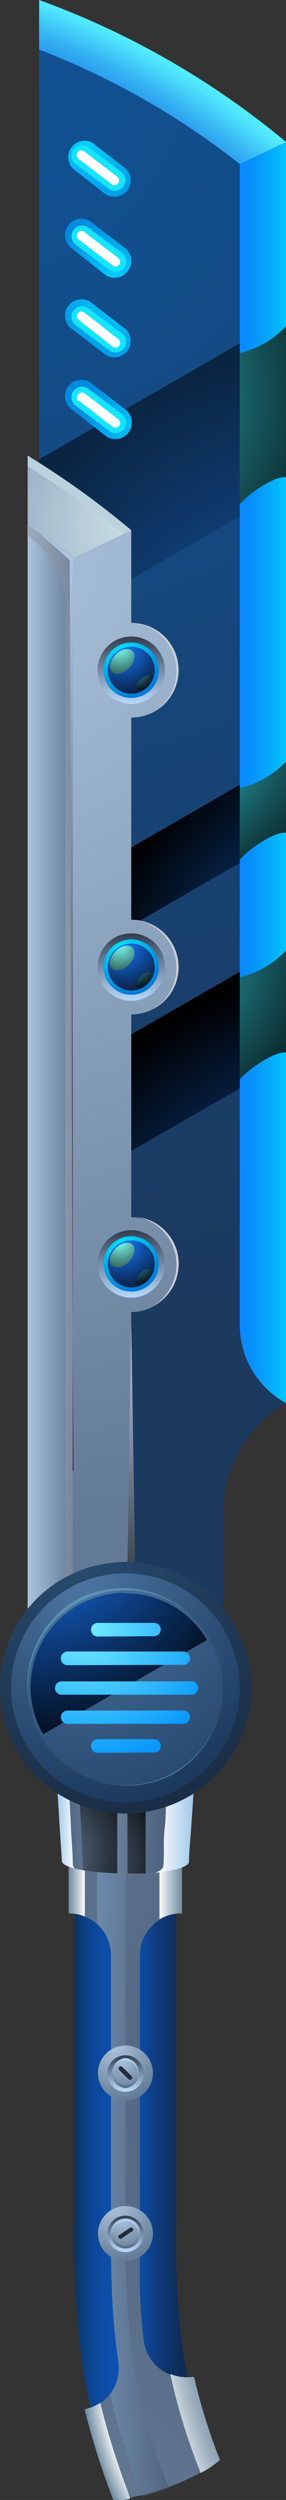 <svg xmlns="http://www.w3.org/2000/svg" xmlns:xlink="http://www.w3.org/1999/xlink" viewBox="0 0 15.71 137.19"><rect x="0" y="0" width="15.71" height="137.19" fill="#333333" stroke="none"/><defs><linearGradient id="linear-gradient" x1="4.1" y1="117.87" x2="11.67" y2="117.87" gradientUnits="userSpaceOnUse"><stop offset="0" stop-color="#0a3563"/><stop offset="0.07" stop-color="#0b3f81"/><stop offset="0.15" stop-color="#0c4799"/><stop offset="0.23" stop-color="#0d4daa"/><stop offset="0.32" stop-color="#0d51b5"/><stop offset="0.42" stop-color="#0d52b8"/><stop offset="0.46" stop-color="#0d4daa"/><stop offset="0.57" stop-color="#0e3e86"/><stop offset="0.68" stop-color="#0e3369"/><stop offset="0.78" stop-color="#0f2b55"/><stop offset="0.89" stop-color="#0f2749"/><stop offset="1" stop-color="#0f2545"/></linearGradient><radialGradient id="radial-gradient" cx="26.41" cy="114.94" r="40.55" gradientUnits="userSpaceOnUse"><stop offset="0" stop-color="#3e5170"/><stop offset="1" stop-color="#6f869e"/></radialGradient><linearGradient id="linear-gradient-2" x1="3.77" y1="101.85" x2="4.66" y2="101.85" gradientUnits="userSpaceOnUse"><stop offset="0" stop-color="#728da3"/><stop offset="0.19" stop-color="#889fb1"/><stop offset="0.6" stop-color="#c0ccd6"/><stop offset="1" stop-color="#fff"/></linearGradient><radialGradient id="radial-gradient-2" cx="20.62" cy="129.79" r="16.08" gradientUnits="userSpaceOnUse"><stop offset="0.93" stop-color="#fff"/><stop offset="0.96" stop-color="#c0ccd6"/><stop offset="0.99" stop-color="#889fb1"/><stop offset="1" stop-color="#728da3"/></radialGradient><linearGradient id="linear-gradient-3" x1="8.76" y1="101.94" x2="10.01" y2="101.94" gradientUnits="userSpaceOnUse"><stop offset="0" stop-color="#fff"/><stop offset="0.4" stop-color="#c0ccd6"/><stop offset="0.81" stop-color="#889fb1"/><stop offset="1" stop-color="#728da3"/></linearGradient><radialGradient id="radial-gradient-3" cx="35.86" cy="125.22" r="27.52" gradientUnits="userSpaceOnUse"><stop offset="0.87" stop-color="#728da3"/><stop offset="0.9" stop-color="#7590a5"/><stop offset="0.92" stop-color="#8098ac"/><stop offset="0.94" stop-color="#91a6b7"/><stop offset="0.96" stop-color="#aabac7"/><stop offset="0.98" stop-color="#cad4dc"/><stop offset="0.99" stop-color="#f0f3f5"/><stop offset="1" stop-color="#fff"/></radialGradient><linearGradient id="linear-gradient-4" x1="3.24" y1="117.75" x2="13.12" y2="117.75" gradientUnits="userSpaceOnUse"><stop offset="0" stop-color="#94bdeb"/><stop offset="0.09" stop-color="#8db4df"/><stop offset="0.26" stop-color="#799bc0"/><stop offset="0.48" stop-color="#5a728e"/><stop offset="0.74" stop-color="#2e3b4a"/><stop offset="1"/></linearGradient><linearGradient id="linear-gradient-5" x1="3.15" y1="100.54" x2="10.63" y2="100.54" gradientUnits="userSpaceOnUse"><stop offset="0" stop-color="#495d7a"/><stop offset="0.34" stop-color="#6f869e"/><stop offset="1" stop-color="#3e5170"/></linearGradient><linearGradient id="linear-gradient-6" x1="3.15" y1="100.41" x2="4.12" y2="100.41" gradientUnits="userSpaceOnUse"><stop offset="0" stop-color="#a2c8e8"/><stop offset="0.35" stop-color="#c3dcf0"/><stop offset="1" stop-color="#fff"/></linearGradient><linearGradient id="linear-gradient-7" x1="8.54" y1="100.5" x2="10.63" y2="100.5" gradientUnits="userSpaceOnUse"><stop offset="0" stop-color="#fff"/><stop offset="0.65" stop-color="#c3dcf0"/><stop offset="1" stop-color="#a2c8e8"/></linearGradient><radialGradient id="radial-gradient-4" cx="2.21" cy="101.75" r="7.38" gradientUnits="userSpaceOnUse"><stop offset="0" stop-color="#748dad"/><stop offset="0.22" stop-color="#53657c"/><stop offset="0.48" stop-color="#2f3a47"/><stop offset="0.71" stop-color="#161a20"/><stop offset="0.89" stop-color="#060709"/><stop offset="1"/></radialGradient><radialGradient id="radial-gradient-5" cx="3.98" cy="102.1" r="6.66" xlink:href="#radial-gradient-4"/><radialGradient id="radial-gradient-6" cx="-1.54" cy="3.14" r="69.8" gradientUnits="userSpaceOnUse"><stop offset="0" stop-color="#105396"/><stop offset="1" stop-color="#1c395e"/></radialGradient><radialGradient id="radial-gradient-7" cx="17.85" cy="39.49" r="20.23" gradientUnits="userSpaceOnUse"><stop offset="0" stop-color="#197aff"/><stop offset="0.63" stop-color="#092b5a"/><stop offset="1"/></radialGradient><radialGradient id="radial-gradient-8" cx="22.07" cy="56.6" r="17.74" xlink:href="#radial-gradient-7"/><radialGradient id="radial-gradient-9" cx="20.44" cy="74.03" r="21.17" xlink:href="#radial-gradient-7"/><linearGradient id="linear-gradient-8" x1="12.8" y1="38.52" x2="16.31" y2="38.52" gradientUnits="userSpaceOnUse"><stop offset="0.16" stop-color="#0989fd"/><stop offset="0.33" stop-color="#0893fd"/><stop offset="0.61" stop-color="#05adfe"/><stop offset="0.97" stop-color="#00d7ff"/><stop offset="1" stop-color="#00daff"/></linearGradient><radialGradient id="radial-gradient-10" cx="-14.92" cy="43.73" r="47.19" gradientUnits="userSpaceOnUse"><stop offset="0.85" stop-color="#095be1"/><stop offset="0.87" stop-color="#0c61e2"/><stop offset="0.89" stop-color="#1472e6"/><stop offset="0.93" stop-color="#228deb"/><stop offset="0.96" stop-color="#36b4f3"/><stop offset="0.99" stop-color="#4fe5fd"/><stop offset="1" stop-color="#53eeff"/></radialGradient><radialGradient id="radial-gradient-11" cx="-1.61" cy="30.12" r="53.61" gradientUnits="userSpaceOnUse"><stop offset="0" stop-color="#abc3db"/><stop offset="1" stop-color="#637a96"/></radialGradient><linearGradient id="linear-gradient-9" x1="7.21" y1="38.63" x2="7.21" y2="34.93" gradientUnits="userSpaceOnUse"><stop offset="0" stop-color="#b6d9fc"/><stop offset="1" stop-color="#323d4f"/></linearGradient><linearGradient id="linear-gradient-10" x1="7.21" y1="54.92" x2="7.21" y2="51.22" xlink:href="#linear-gradient-9"/><linearGradient id="linear-gradient-11" x1="7.21" y1="71.21" x2="7.21" y2="67.51" xlink:href="#linear-gradient-9"/><radialGradient id="radial-gradient-12" cx="8.21" cy="23.68" r="3.98" gradientUnits="userSpaceOnUse"><stop offset="0" stop-color="#00d0ff"/><stop offset="1" stop-color="#008be1"/></radialGradient><radialGradient id="radial-gradient-13" cx="6.56" cy="16.35" r="4.19" xlink:href="#radial-gradient-12"/><radialGradient id="radial-gradient-14" cx="6.41" cy="15.36" r="3.61" xlink:href="#radial-gradient-12"/><radialGradient id="radial-gradient-15" cx="4.72" cy="7.64" r="4.63" xlink:href="#radial-gradient-12"/><linearGradient id="linear-gradient-12" x1="1.52" y1="60.71" x2="4.03" y2="60.71" xlink:href="#radial-gradient-11"/><radialGradient id="radial-gradient-16" cx="6.75" cy="35.92" r="2.74" gradientUnits="userSpaceOnUse"><stop offset="0" stop-color="#0ef"/><stop offset="1" stop-color="#006ad4"/></radialGradient><radialGradient id="radial-gradient-17" cx="6.75" cy="35.68" r="3.38" xlink:href="#radial-gradient-7"/><radialGradient id="radial-gradient-18" cx="6.59" cy="35.56" r="2.47" gradientUnits="userSpaceOnUse"><stop offset="0" stop-color="#7dfff0"/><stop offset="0.63" stop-color="#2c5a55"/><stop offset="1"/></radialGradient><radialGradient id="radial-gradient-19" cx="7.23" cy="36.43" r="1.71" gradientUnits="userSpaceOnUse"><stop offset="0" stop-color="#4dd5ff"/><stop offset="0.63" stop-color="#1b4c5a"/><stop offset="1"/></radialGradient><radialGradient id="radial-gradient-20" cx="6.75" cy="52.21" r="2.74" xlink:href="#radial-gradient-16"/><radialGradient id="radial-gradient-21" cx="6.75" cy="51.97" r="3.38" xlink:href="#radial-gradient-7"/><radialGradient id="radial-gradient-22" cx="6.59" cy="51.85" r="2.47" xlink:href="#radial-gradient-18"/><radialGradient id="radial-gradient-23" cx="7.23" cy="52.71" r="1.71" xlink:href="#radial-gradient-19"/><radialGradient id="radial-gradient-24" cx="6.75" cy="68.5" r="2.74" xlink:href="#radial-gradient-16"/><radialGradient id="radial-gradient-25" cx="6.75" cy="68.26" r="3.38" xlink:href="#radial-gradient-7"/><radialGradient id="radial-gradient-26" cx="6.59" cy="68.14" r="2.47" xlink:href="#radial-gradient-18"/><radialGradient id="radial-gradient-27" cx="7.23" cy="69" r="1.71" xlink:href="#radial-gradient-19"/><radialGradient id="New_Gradient_Swatch_165" cx="-31.27" cy="57.28" r="51.52" gradientUnits="userSpaceOnUse"><stop offset="0" stop-color="#fff"/><stop offset="0.46" stop-color="#c3c6cd"/><stop offset="1" stop-color="#787e8f"/></radialGradient><linearGradient id="linear-gradient-13" x1="7.21" y1="92.61" x2="7.21" y2="72.58" gradientUnits="userSpaceOnUse"><stop offset="0"/><stop offset="0.09" stop-color="#111316"/><stop offset="0.72" stop-color="#8696ac"/><stop offset="1" stop-color="#b5cbe8"/></linearGradient><linearGradient id="linear-gradient-14" x1="3.01" y1="80.7" x2="3.01" y2="29.13" xlink:href="#linear-gradient-13"/><radialGradient id="radial-gradient-28" cx="7.1" cy="52.06" r="15.78" gradientUnits="userSpaceOnUse"><stop offset="0" stop-color="#3defff"/><stop offset="0.15" stop-color="#2fb7c3"/><stop offset="0.32" stop-color="#218089"/><stop offset="0.49" stop-color="#155258"/><stop offset="0.64" stop-color="#0c2f32"/><stop offset="0.78" stop-color="#051516"/><stop offset="0.91" stop-color="#010506"/><stop offset="1"/></radialGradient><radialGradient id="radial-gradient-29" cx="4.63" cy="21.7" r="19.8" xlink:href="#radial-gradient-28"/><radialGradient id="radial-gradient-30" cx="9.43" cy="40.34" r="13.06" xlink:href="#radial-gradient-28"/><radialGradient id="radial-gradient-31" cx="7.52" cy="28.9" r="15.62" gradientUnits="userSpaceOnUse"><stop offset="0" stop-color="#cfe2e8"/><stop offset="1" stop-color="#5c779e"/></radialGradient><linearGradient id="linear-gradient-15" x1="1.52" y1="27.18" x2="7.21" y2="27.18" gradientUnits="userSpaceOnUse"><stop offset="0" stop-color="#d9f2fa"/><stop offset="1" stop-color="#a9c5cf"/></linearGradient><radialGradient id="radial-gradient-32" cx="4.23" cy="85.36" r="14.18" gradientUnits="userSpaceOnUse"><stop offset="0" stop-color="#284c70"/><stop offset="1" stop-color="#1b2e47"/></radialGradient><radialGradient id="radial-gradient-33" cx="4.37" cy="86.69" r="12.41" gradientUnits="userSpaceOnUse"><stop offset="0" stop-color="#4c76a1"/><stop offset="1" stop-color="#1c395e"/></radialGradient><radialGradient id="radial-gradient-34" cx="4.35" cy="86.96" r="15.93" xlink:href="#radial-gradient-33"/><radialGradient id="radial-gradient-35" cx="2.13" cy="83.46" r="13.68" xlink:href="#radial-gradient-7"/><radialGradient id="radial-gradient-36" cx="4.65" cy="89.23" r="8.3" gradientUnits="userSpaceOnUse"><stop offset="0" stop-color="#75edff"/><stop offset="1" stop-color="#0091ff"/></radialGradient><radialGradient id="radial-gradient-37" cx="6.27" cy="112.3" r="3.08" xlink:href="#radial-gradient-11"/><linearGradient id="linear-gradient-16" x1="6.89" y1="114.74" x2="6.89" y2="112.79" xlink:href="#linear-gradient-9"/><linearGradient id="linear-gradient-17" x1="6.89" y1="114.59" x2="6.89" y2="112.94" gradientUnits="userSpaceOnUse"><stop offset="0" stop-color="#5b6778"/><stop offset="1" stop-color="#b6d9fc"/></linearGradient><radialGradient id="radial-gradient-38" cx="6.74" cy="113.03" r="1.81" xlink:href="#radial-gradient-11"/><radialGradient id="radial-gradient-39" cx="6.27" cy="121.1" r="3.08" xlink:href="#radial-gradient-11"/><linearGradient id="linear-gradient-18" x1="6.89" y1="123.54" x2="6.89" y2="121.59" xlink:href="#linear-gradient-9"/><linearGradient id="linear-gradient-19" x1="6.89" y1="123.39" x2="6.89" y2="121.75" xlink:href="#linear-gradient-17"/><radialGradient id="radial-gradient-40" cx="6.74" cy="121.83" r="1.81" xlink:href="#radial-gradient-11"/></defs><g style="isolation:isolate"><g id="Calque_2" data-name="Calque 2"><g id="Layer_1" data-name="Layer 1"><path d="M9.68,98.89v23a49.08,49.08,0,0,0,.34,7,28.4,28.4,0,0,0,1.65,6,12.71,12.71,0,0,1-5.21,1.94,33.08,33.08,0,0,1-1.95-7.14,52.51,52.51,0,0,1-.41-7.85v-23Z" style="fill:url(#linear-gradient)"/><path d="M10,98.56V105a2.32,2.32,0,0,0-2.32,2.32v14.58c0,.91,0,1.85,0,3.21,0,1.15.09,2.28.22,3.35a2.32,2.32,0,0,0,2.57,2l.12,0A32.54,32.54,0,0,0,12,134.79l.08.22-.18.15a13,13,0,0,1-5.4,2H6.24L6.15,137a42.23,42.23,0,0,1-1.5-4.76,2.32,2.32,0,0,0,1.85-2.63c-.19-1.28-.29-2.53-.35-3.77s-.05-2.54-.05-4V107.28A2.32,2.32,0,0,0,3.77,105v-6.4Z" style="fill-rule:evenodd;fill:url(#radial-gradient)"/><path d="M3.77,105a2.35,2.35,0,0,1,.89.17V98.56H3.77V105Z" style="fill-rule:evenodd;mix-blend-mode:multiply;fill:url(#linear-gradient-2)"/><path d="M5.49,131.87a2.4,2.4,0,0,1-.84.34A42.23,42.23,0,0,0,6.15,137l.09.22h.24a4.79,4.79,0,0,0,.67-.09L7,136.66a40.66,40.66,0,0,1-1.49-4.79Z" style="fill-rule:evenodd;mix-blend-mode:multiply;fill:url(#radial-gradient-2)"/><path d="M8.76,98.56v6.76A2.31,2.31,0,0,1,10,105v-6.4Z" style="fill-rule:evenodd;mix-blend-mode:multiply;fill:url(#linear-gradient-3)"/><path d="M12,134.79a32.54,32.54,0,0,1-1.34-4.35l-.12,0a2.37,2.37,0,0,1-1.19-.17,33.7,33.7,0,0,0,1.48,4.94c.07.17.13.33.19.5a4.79,4.79,0,0,0,.88-.57l.18-.15-.08-.22Z" style="fill-rule:evenodd;mix-blend-mode:multiply;fill:url(#radial-gradient-3)"/><path d="M6.89,121.86V98.56H5.33v7a2.31,2.31,0,0,1,.77,1.72v14.58c0,1.41,0,2.8.05,4s.16,2.49.35,3.77a2.3,2.3,0,0,1-.45,1.76,37.16,37.16,0,0,0,1.56,5.08c.06.18.13.35.19.52.47-.12,1-.28,1.49-.46l-.23-.6a31.9,31.9,0,0,1-1.8-6.58,52.75,52.75,0,0,1-.37-7.44Z" style="fill-rule:evenodd;opacity:0.5;mix-blend-mode:screen;fill:url(#linear-gradient-4)"/><path d="M3.15,98.28h7.48c0,.68-.09,1.34-.13,2s-.08,1.24-.12,1.85c0,.19-.41.36-1,.49a13.73,13.73,0,0,1-2.45.2,13.73,13.73,0,0,1-2.45-.2c-.63-.13-1-.3-1-.49,0-.61-.08-1.22-.12-1.85s-.08-1.31-.13-2Z" style="fill-rule:evenodd;fill:url(#linear-gradient-5)"/><path d="M4,102.34c0-.63-.07-1.29-.1-2S3.83,99,3.8,98.28H3.15c.05.68.09,1.34.13,2s.08,1.24.12,1.85c0,.15.27.3.72.41a.26.26,0,0,1-.11-.19Z" style="fill-rule:evenodd;mix-blend-mode:multiply;fill:url(#linear-gradient-6)"/><path d="M9.12,98.28c0,.72,0,1.42-.08,2.11s0,1.31-.07,2c0,.14-.17.28-.43.38a6.7,6.7,0,0,0,1.32-.24c.32-.11.52-.23.52-.36,0-.61.08-1.22.12-1.85s.09-1.31.13-2Z" style="fill-rule:evenodd;mix-blend-mode:multiply;fill:url(#linear-gradient-7)"/><path d="M4.37,98.28c0,.78.07,1.53.1,2.26s.06,1.41.09,2.09c.26.05.56.08.88.11s.67.05,1,.06c0-.7,0-1.42,0-2.17s0-1.54,0-2.35H4.37Z" style="fill-rule:evenodd;mix-blend-mode:screen;fill:url(#radial-gradient-4)"/><path d="M7,98.28c0,.81,0,1.59,0,2.36v2.17l1,0c0-.7,0-1.42,0-2.15s0-1.54,0-2.34Z" style="fill-rule:evenodd;mix-blend-mode:screen;fill:url(#radial-gradient-5)"/><path d="M2.15,0V92.61H12.26V82.88A7,7,0,0,1,15.71,77V7.82A45.35,45.35,0,0,0,2.15,0Z" style="fill-rule:evenodd;fill:url(#radial-gradient-6)"/><polygon points="2.15 34.7 15.71 26.87 15.71 17.37 2.15 25.2 2.15 34.7 2.15 34.7" style="fill-rule:evenodd;opacity:0.5;mix-blend-mode:screen;fill:url(#radial-gradient-7)"/><polygon points="15.71 41.6 2.15 49.43 2.15 53.72 15.71 45.89 15.71 41.6 15.71 41.6" style="fill-rule:evenodd;mix-blend-mode:screen;fill:url(#radial-gradient-8)"/><polygon points="15.71 51.86 2.15 59.69 2.15 66.08 15.71 58.26 15.71 51.86 15.71 51.86" style="fill-rule:evenodd;mix-blend-mode:screen;fill:url(#radial-gradient-9)"/><path d="M2.15,2.72A42.44,42.44,0,0,1,13.17,9V72.68A4.9,4.9,0,0,0,15.71,77V7.82A45.35,45.35,0,0,0,2.15,0V2.72Z" style="fill-rule:evenodd;fill:url(#linear-gradient-8)"/><path d="M13.17,9l2.54-1.21A45.35,45.35,0,0,0,2.15,0V2.72A42.44,42.44,0,0,1,13.17,9Z" style="fill-rule:evenodd;fill:url(#radial-gradient-10)"/><path d="M9.81,53.07a2.61,2.61,0,0,0-2.6-2.6V39.38a2.6,2.6,0,0,0,0-5.2V29.1A46.3,46.3,0,0,0,1.52,25V92.61H7.21V72a2.61,2.61,0,0,0,2.6-2.6h0a2.61,2.61,0,0,0-2.6-2.6V55.67A2.61,2.61,0,0,0,9.81,53.07Z" style="fill-rule:evenodd;fill:url(#radial-gradient-11)"/><path d="M7.21,38.63a1.85,1.85,0,1,0-1.85-1.85,1.85,1.85,0,0,0,1.85,1.85Z" style="fill-rule:evenodd;fill:url(#linear-gradient-9)"/><path d="M7.21,54.92a1.85,1.85,0,1,0-1.85-1.85,1.85,1.85,0,0,0,1.85,1.85Z" style="fill-rule:evenodd;fill:url(#linear-gradient-10)"/><path d="M7.21,71.21a1.85,1.85,0,1,0-1.85-1.85,1.85,1.85,0,0,0,1.85,1.85Z" style="fill-rule:evenodd;fill:url(#linear-gradient-11)"/><path d="M4,22.51a.9.9,0,1,1,1.09-1.42l1.81,1.39A.9.9,0,0,1,5.77,23.9L4,22.51Z" style="fill:url(#radial-gradient-12)"/><path d="M4.15,22.26,6,23.65a.58.58,0,0,0,.81-.11.58.58,0,0,0-.1-.81L4.86,21.34a.58.58,0,0,0-.71.92Z" style="fill:#17e4ff;fill-rule:evenodd;mix-blend-mode:screen"/><path d="M4.35,22,6.16,23.4a.27.27,0,0,0,.36,0,.26.26,0,0,0,0-.37L4.66,21.59a.27.27,0,0,0-.36.05.26.26,0,0,0,0,.37Z" style="fill:#fff;fill-rule:evenodd"/><path d="M4,18.09a.9.9,0,1,1,1.09-1.42l1.81,1.39a.9.9,0,0,1-1.09,1.42L4,18.09Z" style="fill:url(#radial-gradient-13)"/><path d="M4.15,17.84,6,19.23a.58.58,0,0,0,.81-.11.57.57,0,0,0-.1-.81L4.86,16.92a.58.58,0,0,0-.71.92Z" style="fill:#17e4ff;fill-rule:evenodd;mix-blend-mode:screen"/><path d="M4.35,17.58,6.16,19a.26.26,0,0,0,.36,0,.26.26,0,0,0,0-.37L4.66,17.17a.26.26,0,0,0-.36,0,.25.25,0,0,0,0,.36Z" style="fill:#fff;fill-rule:evenodd"/><path d="M4,13.67a.9.9,0,1,1,1.09-1.42l1.81,1.39A.88.88,0,0,1,7,14.89a.89.89,0,0,1-1.25.17L4,13.67Z" style="fill:url(#radial-gradient-14)"/><path d="M4.15,13.42,6,14.81a.58.58,0,0,0,.81-.11.57.57,0,0,0-.1-.81L4.86,12.5a.57.57,0,0,0-.81.1.59.59,0,0,0,.1.82Z" style="fill:#17e4ff;fill-rule:evenodd;mix-blend-mode:screen"/><path d="M4.35,13.16l1.81,1.39a.26.26,0,0,0,.36,0,.26.26,0,0,0,0-.37L4.66,12.75a.26.26,0,1,0-.31.41Z" style="fill:#fff;fill-rule:evenodd"/><path d="M4,9.25A.9.9,0,0,1,5.05,7.82L6.86,9.21a.9.9,0,0,1-1.09,1.43L4,9.25Z" style="fill:url(#radial-gradient-15)"/><path d="M4.15,9,6,10.38a.58.58,0,0,0,.71-.91L4.86,8.08A.58.58,0,0,0,4.15,9Z" style="fill:#17e4ff;fill-rule:evenodd;mix-blend-mode:screen"/><path d="M4.35,8.74l1.81,1.39a.26.26,0,0,0,.31-.41L4.66,8.33a.26.26,0,1,0-.31.41Z" style="fill:#fff;fill-rule:evenodd"/><path d="M1.52,28.81v63.8H4v-62c-.61-.48-1.24-.94-1.88-1.38l-.63-.43Z" style="fill-rule:evenodd;fill:url(#linear-gradient-12)"/><path d="M7.5,34.2a2.66,2.66,0,0,1,.91,4.89A2.6,2.6,0,0,0,7.5,34.2Z" style="fill:#ccccd6;fill-rule:evenodd;mix-blend-mode:screen"/><path d="M7.5,50.49a2.66,2.66,0,0,1,.91,4.89,2.6,2.6,0,0,0-.91-4.89Z" style="fill:#ccccd6;fill-rule:evenodd;mix-blend-mode:screen"/><path d="M7.5,66.78a2.65,2.65,0,0,1,.91,4.88,2.59,2.59,0,0,0-.91-4.88Z" style="fill:#ccccd6;fill-rule:evenodd;mix-blend-mode:screen"/><path d="M7.21,38.3a1.52,1.52,0,1,0-1.52-1.52A1.52,1.52,0,0,0,7.21,38.3Z" style="fill-rule:evenodd;fill:url(#radial-gradient-16)"/><path d="M7.21,38.07a1.29,1.29,0,1,0-1.29-1.29,1.29,1.29,0,0,0,1.29,1.29Z" style="fill-rule:evenodd;mix-blend-mode:screen;fill:url(#radial-gradient-17)"/><path d="M7.28,35.73c.2.2.11.62-.2.94s-.74.4-.94.2-.11-.62.2-.94.74-.4.94-.2Z" style="fill-rule:evenodd;mix-blend-mode:screen;fill:url(#radial-gradient-18)"/><path d="M8.27,37.1c.11.1,0,.35-.2.56s-.46.31-.56.2,0-.35.2-.56.46-.3.56-.2Z" style="fill-rule:evenodd;mix-blend-mode:screen;fill:url(#radial-gradient-19)"/><path d="M7.21,54.59a1.52,1.52,0,1,0-1.52-1.52,1.52,1.52,0,0,0,1.52,1.52Z" style="fill-rule:evenodd;fill:url(#radial-gradient-20)"/><path d="M7.21,54.36a1.29,1.29,0,1,0-1.29-1.29,1.29,1.29,0,0,0,1.29,1.29Z" style="fill-rule:evenodd;mix-blend-mode:screen;fill:url(#radial-gradient-21)"/><path d="M7.28,52c.2.21.11.63-.2.94s-.74.41-.94.21-.11-.62.2-.94.74-.41.94-.21Z" style="fill-rule:evenodd;mix-blend-mode:screen;fill:url(#radial-gradient-22)"/><path d="M8.27,53.39c.11.1,0,.35-.2.56s-.46.3-.56.2,0-.35.2-.56.46-.31.56-.2Z" style="fill-rule:evenodd;mix-blend-mode:screen;fill:url(#radial-gradient-23)"/><path d="M7.21,70.88a1.52,1.52,0,1,0-1.52-1.52,1.52,1.52,0,0,0,1.52,1.52Z" style="fill-rule:evenodd;fill:url(#radial-gradient-24)"/><path d="M7.21,70.65a1.29,1.29,0,1,0-1.29-1.29,1.29,1.29,0,0,0,1.29,1.29Z" style="fill-rule:evenodd;mix-blend-mode:screen;fill:url(#radial-gradient-25)"/><path d="M7.28,68.3c.2.2.11.62-.2.94s-.74.41-.94.21-.11-.63.2-.94.74-.41.94-.21Z" style="fill-rule:evenodd;mix-blend-mode:screen;fill:url(#radial-gradient-26)"/><path d="M8.27,69.67c.11.1,0,.36-.2.57s-.46.3-.56.2,0-.36.2-.57.46-.3.56-.2Z" style="fill-rule:evenodd;mix-blend-mode:screen;fill:url(#radial-gradient-27)"/><path d="M1.52,29.32l.31.33a4.63,4.63,0,0,1,1.76,3.77V92.61H4v-62c-.61-.48-1.24-.94-1.88-1.38l-.63-.43v.51Z" style="fill-rule:evenodd;opacity:0.5;mix-blend-mode:multiply;fill:url(#New_Gradient_Swatch_165)"/><polygon points="6.89 92.61 7.21 72.58 7.53 92.61 6.89 92.61 6.89 92.61" style="fill-rule:evenodd;mix-blend-mode:screen;fill:url(#linear-gradient-13)"/><path d="M4,80.7V30.62c-.61-.48-1.24-.94-1.88-1.38L2,29.13c.61.51,1.31,1.12,1.83,1.61l.2,50Z" style="fill-rule:evenodd;mix-blend-mode:screen;fill:url(#linear-gradient-14)"/><path d="M13.17,59.24c.59-.69,2.05-1.6,2.54-1.47V52.16a5.12,5.12,0,0,1-2.54,1.47v5.61Z" style="fill-rule:evenodd;mix-blend-mode:screen;fill:url(#radial-gradient-28)"/><path d="M13.17,27.67c.59-.69,2.05-1.6,2.54-1.47V17.9a5,5,0,0,1-2.54,1.47v8.3Z" style="fill-rule:evenodd;mix-blend-mode:screen;fill:url(#radial-gradient-29)"/><path d="M13.17,47.18c.59-.69,2.05-1.6,2.54-1.47V41.78a5,5,0,0,1-2.54,1.47v3.93Z" style="fill-rule:evenodd;mix-blend-mode:screen;fill:url(#radial-gradient-30)"/><path d="M4,30.64,7.21,29.1A46.3,46.3,0,0,0,1.52,25v3.77l.63.43c.64.44,1.27.9,1.88,1.38v0Z" style="fill-rule:evenodd;fill:url(#radial-gradient-31)"/><path d="M2.15,26a44.06,44.06,0,0,1,4.62,3.3l.44-.21a45.59,45.59,0,0,0-5.06-3.67L1.52,25v.58q.31.18.63.39Z" style="fill-rule:evenodd;opacity:0.5;mix-blend-mode:screen;fill:url(#linear-gradient-15)"/><path d="M6.89,85.72A6.9,6.9,0,1,1,0,92.61a6.89,6.89,0,0,1,6.89-6.89Z" style="fill-rule:evenodd;fill:url(#radial-gradient-32)"/><path d="M6.89,86.34A6.28,6.28,0,1,1,.61,92.61a6.28,6.28,0,0,1,6.28-6.27Z" style="fill-rule:evenodd;fill:url(#radial-gradient-33)"/><path d="M4.13,87.83a5.39,5.39,0,0,1,7.33,2.09A5.39,5.39,0,0,1,9.6,97.31a5.39,5.39,0,0,1-7.33-2.08,5.4,5.4,0,0,1,1.86-7.4Z" style="fill:#6cb9cb;fill-rule:evenodd;opacity:0.5;mix-blend-mode:screen"/><path d="M6.89,87.27a5.35,5.35,0,1,1-5.35,5.34,5.34,5.34,0,0,1,5.35-5.34Z" style="fill-rule:evenodd;fill:url(#radial-gradient-34)"/><path d="M6.89,87.44A5.15,5.15,0,0,1,11.37,90l-9,5.17a5.18,5.18,0,0,1,4.48-7.76Z" style="fill-rule:evenodd;mix-blend-mode:screen;fill:url(#radial-gradient-35)"/><path d="M3.71,91.38A.37.37,0,0,1,3.34,91a.38.38,0,0,1,.37-.37h6.36a.38.38,0,0,1,.37.37.37.37,0,0,1-.37.36ZM3.33,93a.37.37,0,0,1,0-.73h7.12a.37.37,0,1,1,0,.73Zm.38,1.6a.38.38,0,0,1-.37-.37.37.37,0,0,1,.37-.36h6.36a.37.37,0,0,1,.37.36.38.38,0,0,1-.37.37Zm1.61,1.59A.37.37,0,0,1,5,95.81a.38.38,0,0,1,.37-.37H8.46a.37.37,0,0,1,.37.37.36.36,0,0,1-.37.36Zm0-6.38A.38.38,0,0,1,5,89.42a.37.37,0,0,1,.37-.36H8.46a.36.36,0,0,1,.37.36.37.37,0,0,1-.37.37Z" style="fill:url(#radial-gradient-36)"/><path d="M6.72,113.43l.51.5a.14.14,0,0,1,0,.17h0a.12.12,0,0,1-.17,0l-.51-.5a.14.14,0,0,1,0-.17h0a.11.11,0,0,1,.17,0Z" style="fill:#4d4d57;fill-rule:evenodd"/><path d="M6.89,112.25a1.51,1.51,0,1,1-1.51,1.51,1.52,1.52,0,0,1,1.51-1.51Z" style="fill-rule:evenodd;fill:url(#radial-gradient-37)"/><path d="M6.89,112.79a1,1,0,1,1-1,1,1,1,0,0,1,1-1Z" style="fill-rule:evenodd;fill:url(#linear-gradient-16)"/><path d="M6.89,112.94a.83.83,0,0,1,0,1.65.83.83,0,0,1,0-1.65Z" style="fill-rule:evenodd;fill:url(#linear-gradient-17)"/><path d="M6.89,113.09a.67.67,0,0,1,.67.67.67.67,0,1,1-1.34,0,.67.67,0,0,1,.67-.67Z" style="fill-rule:evenodd;fill:url(#radial-gradient-38)"/><path d="M6.72,113.43l.51.5a.14.14,0,0,1,0,.17h0a.12.12,0,0,1-.17,0l-.51-.5a.14.14,0,0,1,0-.17h0a.11.11,0,0,1,.17,0Z" style="fill:#252b3b;fill-rule:evenodd"/><path d="M6.89,121.06a1.51,1.51,0,1,1-1.51,1.51,1.52,1.52,0,0,1,1.51-1.51Z" style="fill-rule:evenodd;fill:url(#radial-gradient-39)"/><path d="M6.89,121.59a1,1,0,1,1,0,2,1,1,0,0,1,0-2Z" style="fill-rule:evenodd;fill:url(#linear-gradient-18)"/><path d="M6.89,121.75a.82.82,0,1,1,0,1.64.82.82,0,1,1,0-1.64Z" style="fill-rule:evenodd;fill:url(#linear-gradient-19)"/><path d="M6.89,121.9a.67.67,0,1,1-.67.67.67.67,0,0,1,.67-.67Z" style="fill-rule:evenodd;fill:url(#radial-gradient-40)"/><path d="M6.53,122.67l.59-.4a.13.13,0,0,1,.17,0h0a.12.12,0,0,1,0,.16l-.59.39a.12.12,0,0,1-.17,0h0a.12.12,0,0,1,0-.16Z" style="fill:#252b3b;fill-rule:evenodd"/></g></g></g></svg>